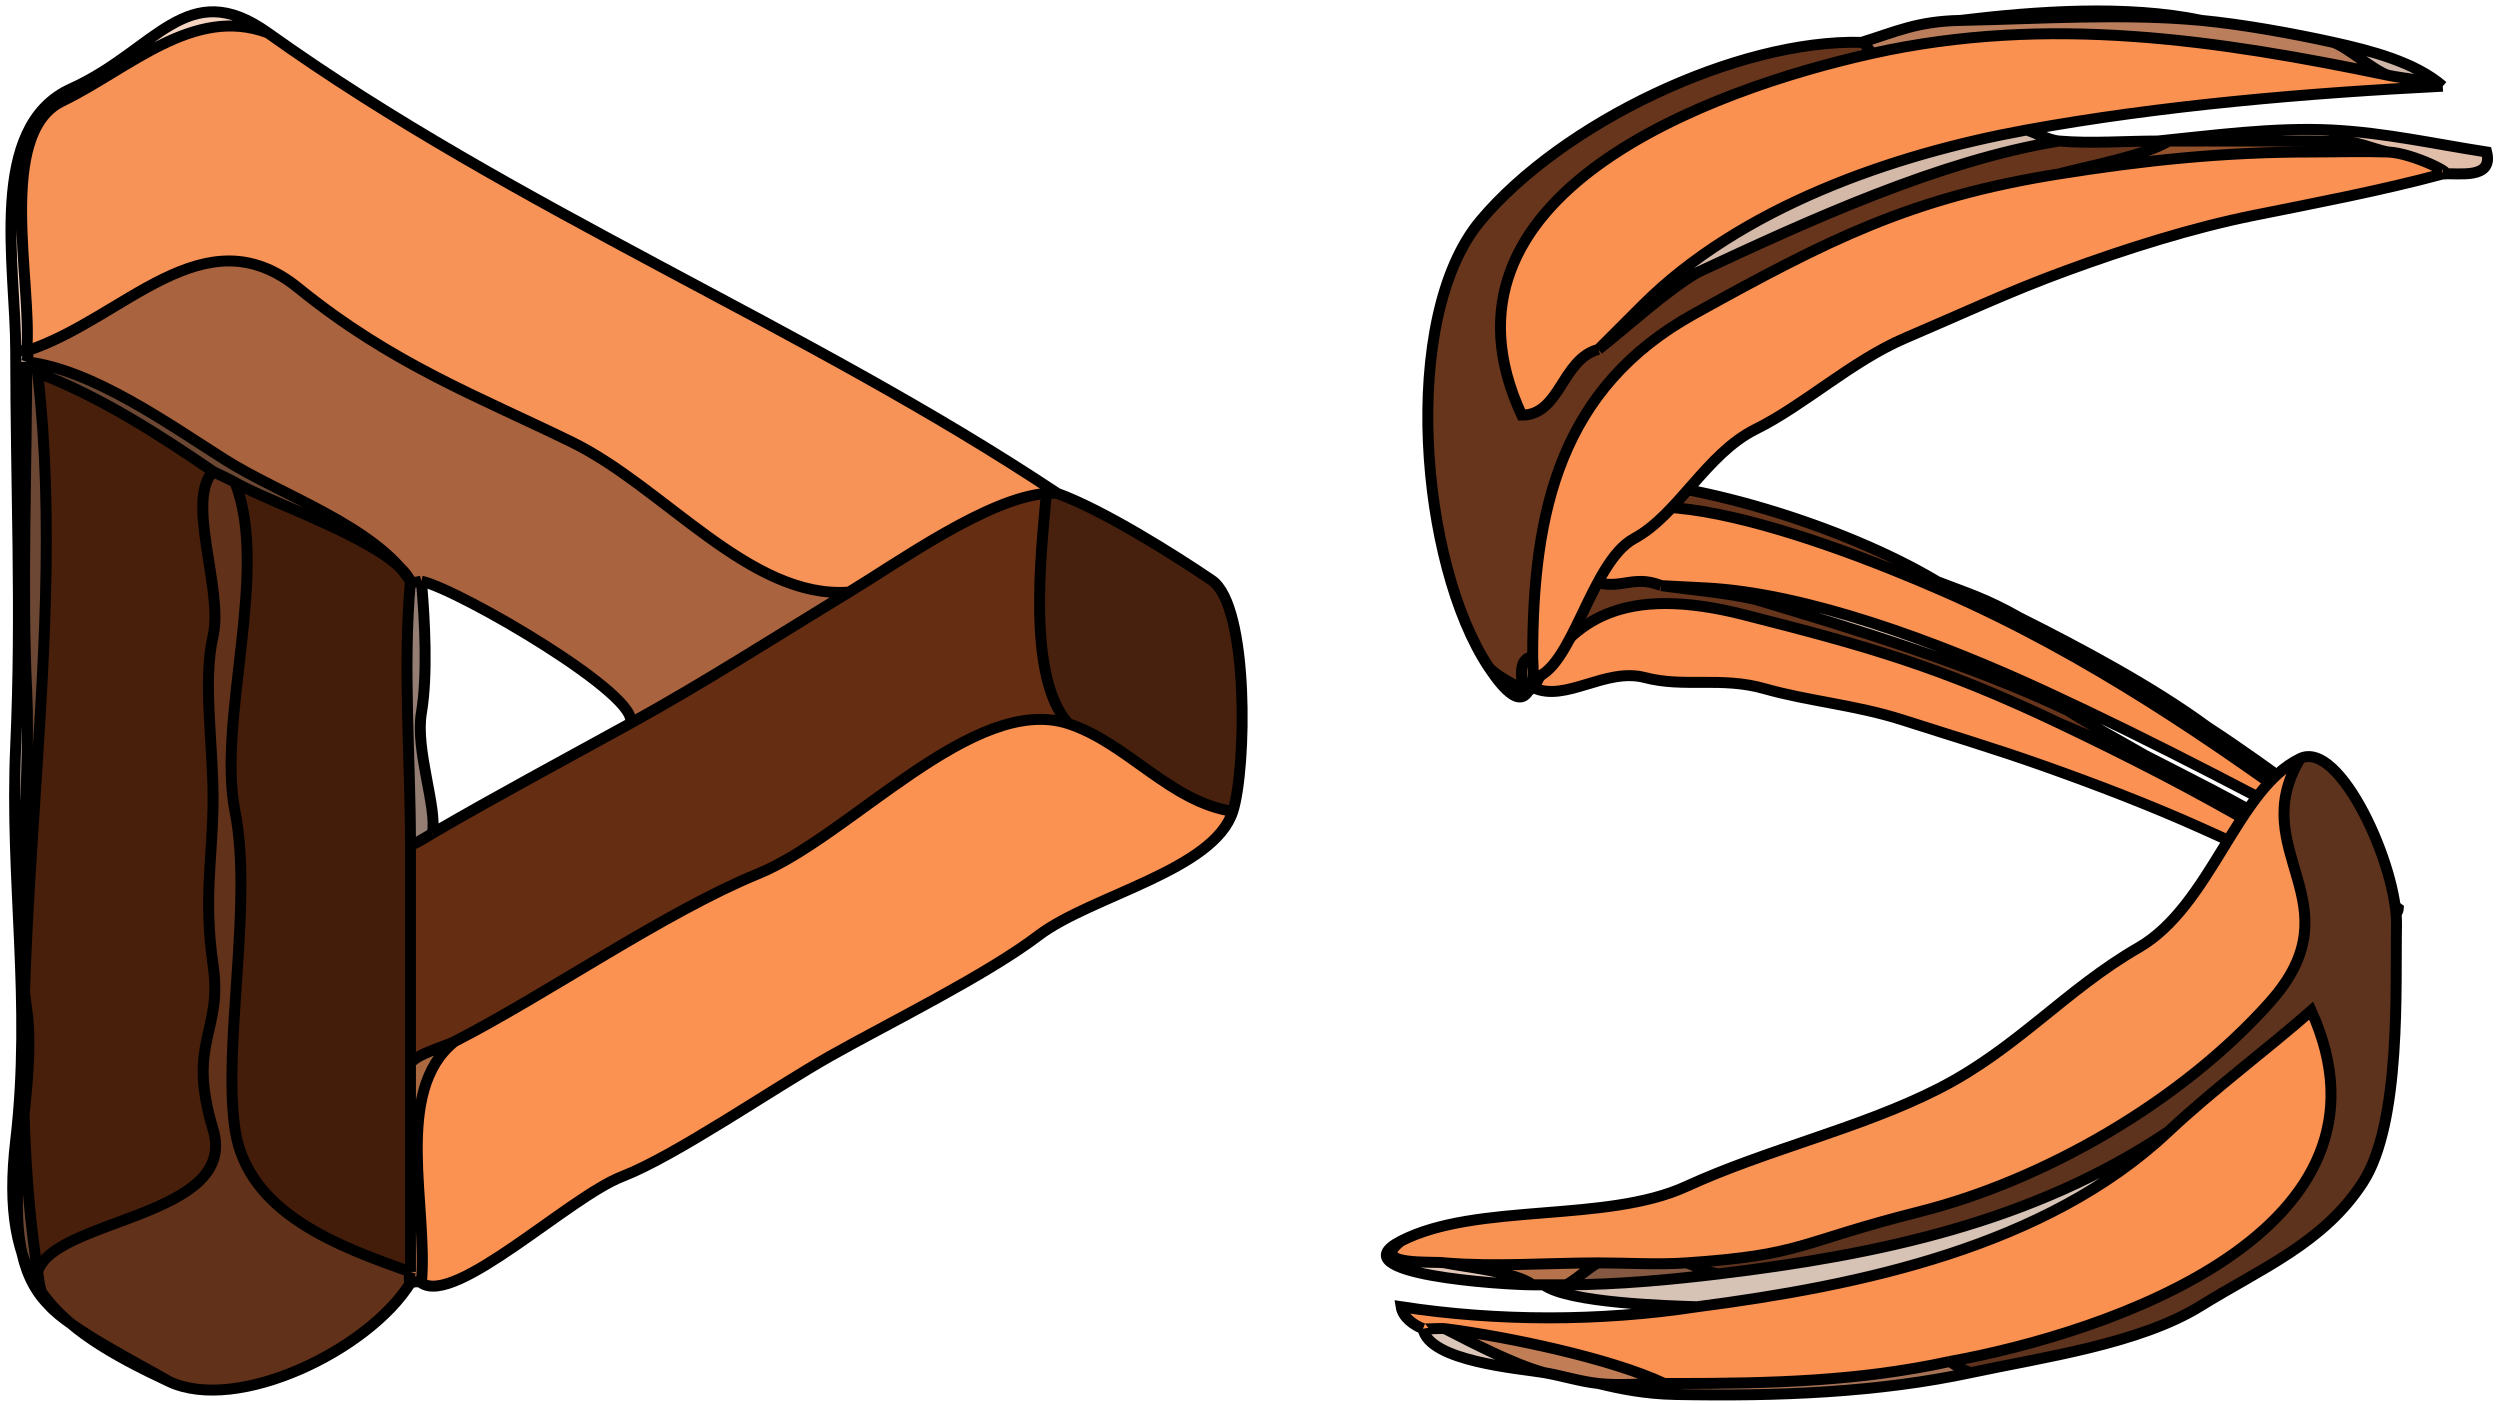 <svg width="228" height="128" viewBox="0 0 228 128" fill="none" xmlns="http://www.w3.org/2000/svg">
<path d="M1.433 32C1.433 31.96 2.433 32 2.433 32C2.983 25.9 -0.427 12.18 5.663 9.23C11.753 6.28 17.653 0.45 24.433 3C17.043 -2.28 14.223 4.6 6.513 8.08C-1.197 11.55 1.433 24.17 1.433 32Z" fill="#F6D4C2"/>
<path d="M2.433 32C11.323 29.1 18.593 19.28 27.183 26.25C35.773 33.23 43.663 36.17 52.133 40.31C60.593 44.44 68.423 54.67 77.433 54C81.963 51.26 90.133 45.39 95.433 45C95.933 44.96 96.433 45 96.433 45C73.583 29.8 46.953 19.09 24.433 3C17.653 0.45 11.753 6.28 5.663 9.23C-0.427 12.18 2.983 25.9 2.433 32Z" fill="#F89357"/>
<path d="M2.433 32C2.683 32.25 2.433 33 2.433 33C8.433 33.69 15.453 38.72 20.513 41.92C25.573 45.13 34.143 47.96 37.433 53C37.583 53.23 38.433 53 38.433 53C41.923 53.77 58.853 63.66 57.433 66C64.273 62.23 70.953 57.93 77.433 54C68.423 54.67 60.593 44.44 52.133 40.31C43.663 36.17 35.773 33.23 27.183 26.25C18.593 19.28 11.323 29.1 2.433 32Z" fill="#AA633F"/>
<path d="M15.432 126C12.952 124.54 6.322 121.19 4.432 119C-1.338 113.23 3.662 100.5 2.432 92C1.202 83.5 2.872 72.18 2.432 63C1.992 53.82 2.433 42.39 2.433 33C2.433 33 2.683 32.25 2.433 32C2.433 32 1.433 31.96 1.433 32C1.433 44.28 1.992 55.63 1.432 68C0.872 80.37 2.922 91.29 1.432 104C-0.058 116.71 4.562 120.92 15.432 126Z" fill="#B6A499"/>
<path d="M4.432 119C3.642 118.08 3.613 117.15 3.433 116C-0.667 89.29 6.503 60.86 3.433 34C9.043 36.1 14.593 39.69 19.433 43C20.103 43.35 20.823 43.64 21.433 44C24.763 45.93 35.863 49.57 37.433 53C34.143 47.96 25.573 45.13 20.513 41.92C15.453 38.72 8.433 33.69 2.433 33C2.433 42.39 1.992 53.82 2.432 63C2.872 72.18 1.202 83.5 2.432 92C3.662 100.5 -1.338 113.23 4.432 119Z" fill="#6C4733"/>
<path d="M3.433 116C4.843 111.1 21.842 111.05 19.432 103C17.012 94.95 20.332 94.2 19.432 88C18.532 81.8 19.412 78.14 19.432 73C19.452 67.86 18.472 62.18 19.432 58C20.392 53.82 16.903 45.66 19.433 43C14.593 39.69 9.043 36.1 3.433 34C6.503 60.86 -0.667 89.29 3.433 116Z" fill="#471F0A"/>
<path d="M3.433 116C3.613 117.15 3.642 118.08 4.432 119C6.322 121.19 12.952 124.54 15.432 126C21.642 128.91 33.593 123.15 37.433 117C37.183 116.75 37.433 116 37.433 116C30.973 113.69 22.583 110.71 21.433 103C20.293 95.28 23.093 82.36 21.433 74C19.773 65.64 24.623 51.99 21.433 44C20.823 43.64 20.103 43.35 19.433 43C16.903 45.66 20.392 53.82 19.432 58C18.472 62.18 19.452 67.86 19.432 73C19.412 78.14 18.532 81.8 19.432 88C20.332 94.2 17.012 94.95 19.432 103C21.842 111.05 4.843 111.1 3.433 116Z" fill="#613119"/>
<path d="M37.433 116C37.433 109.67 37.433 103.33 37.433 97C37.433 90.33 37.433 83.67 37.433 77C37.433 69.11 36.723 60.85 37.433 53C35.863 49.57 24.763 45.93 21.433 44C24.623 51.99 19.773 65.64 21.433 74C23.093 82.36 20.293 95.28 21.433 103C22.583 110.71 30.973 113.69 37.433 116Z" fill="#431D0A"/>
<path d="M77.433 54C70.953 57.93 64.273 62.23 57.433 66C51.393 69.33 45.383 72.54 39.433 76C39.663 75.87 37.173 77.42 37.433 77C37.433 83.67 37.433 90.33 37.433 97C37.913 96.15 40.553 95.45 41.433 95C49.883 90.67 60.693 83.14 69.133 79.69C77.563 76.25 88.803 63.19 97.433 66C93.633 61.77 94.933 50.56 95.433 45C90.133 45.39 81.963 51.26 77.433 54Z" fill="#652D12"/>
<path d="M97.433 66C102.823 67.76 106.693 73.13 112.433 74C113.683 70.09 113.943 55.26 110.513 52.92C107.073 50.58 100.533 46.48 96.433 45C96.433 45 95.933 44.96 95.433 45C94.933 50.56 93.633 61.77 97.433 66Z" fill="#47210E"/>
<path d="M37.433 77C37.173 77.42 39.663 75.87 39.433 76C39.893 73.67 37.853 68.41 38.433 65C39.013 61.59 38.743 56.49 38.433 53C38.433 53 37.583 53.23 37.433 53C36.723 60.85 37.433 69.11 37.433 77Z" fill="#947D72"/>
<path d="M41.433 95C35.793 99.54 39.063 110.04 38.433 117C41.503 119.13 51.893 109.18 56.733 107.3C61.583 105.43 70.523 99.25 75.743 96.3C80.953 93.36 89.963 88.93 94.733 85.3C99.513 81.68 110.703 79.39 112.433 74C106.693 73.13 102.823 67.76 97.433 66C88.803 63.19 77.563 76.25 69.133 79.69C60.693 83.14 49.883 90.67 41.433 95Z" fill="#FC9251"/>
<path d="M37.433 97C37.433 103.33 37.433 109.67 37.433 116C37.433 116 37.183 116.75 37.433 117C37.433 117 38.093 116.77 38.433 117C39.063 110.04 35.793 99.54 41.433 95C40.553 95.45 37.913 96.15 37.433 97Z" fill="#AB6941"/>
<path d="M1.433 32C1.433 31.96 2.433 32 2.433 32M1.433 32C1.433 24.17 -1.197 11.55 6.513 8.08C14.223 4.6 17.043 -2.28 24.433 3M1.433 32C1.433 44.28 1.992 55.63 1.432 68C0.872 80.37 2.922 91.29 1.432 104C-0.058 116.71 4.562 120.92 15.432 126M2.433 32C2.983 25.9 -0.427 12.18 5.663 9.23C11.753 6.28 17.653 0.45 24.433 3M2.433 32C11.323 29.1 18.593 19.28 27.183 26.25C35.773 33.23 43.663 36.17 52.133 40.31C60.593 44.44 68.423 54.67 77.433 54M2.433 32C2.683 32.25 2.433 33 2.433 33M24.433 3C46.953 19.09 73.583 29.8 96.433 45M77.433 54C81.963 51.26 90.133 45.39 95.433 45M77.433 54C70.953 57.93 64.273 62.23 57.433 66M95.433 45C95.933 44.96 96.433 45 96.433 45M95.433 45C94.933 50.56 93.633 61.77 97.433 66M96.433 45C100.533 46.48 107.073 50.58 110.513 52.92C113.943 55.26 113.683 70.09 112.433 74M2.433 33C8.433 33.69 15.453 38.72 20.513 41.92C25.573 45.13 34.143 47.96 37.433 53M2.433 33C2.433 42.39 1.992 53.82 2.432 63C2.872 72.18 1.202 83.5 2.432 92C3.662 100.5 -1.338 113.23 4.432 119M37.433 53C37.583 53.23 38.433 53 38.433 53M37.433 53C35.863 49.57 24.763 45.93 21.433 44M37.433 53C36.723 60.85 37.433 69.11 37.433 77M38.433 53C41.923 53.77 58.853 63.66 57.433 66M38.433 53C38.743 56.49 39.013 61.59 38.433 65C37.853 68.41 39.893 73.67 39.433 76M57.433 66C51.393 69.33 45.383 72.54 39.433 76M15.432 126C12.952 124.54 6.322 121.19 4.432 119M15.432 126C21.642 128.91 33.593 123.15 37.433 117M4.432 119C3.642 118.08 3.613 117.15 3.433 116M3.433 116C-0.667 89.29 6.503 60.86 3.433 34C9.043 36.1 14.593 39.69 19.433 43M3.433 116C4.843 111.1 21.842 111.05 19.432 103C17.012 94.95 20.332 94.2 19.432 88C18.532 81.8 19.412 78.14 19.432 73C19.452 67.86 18.472 62.18 19.432 58C20.392 53.82 16.903 45.66 19.433 43M19.433 43C20.103 43.35 20.823 43.64 21.433 44M21.433 44C24.623 51.99 19.773 65.64 21.433 74C23.093 82.36 20.293 95.28 21.433 103C22.583 110.71 30.973 113.69 37.433 116M37.433 117C37.183 116.75 37.433 116 37.433 116M37.433 117C37.433 117 38.093 116.77 38.433 117M37.433 116C37.433 109.67 37.433 103.33 37.433 97M37.433 97C37.433 90.33 37.433 83.67 37.433 77M37.433 97C37.913 96.15 40.553 95.45 41.433 95M37.433 77C37.173 77.42 39.663 75.87 39.433 76M41.433 95C49.883 90.67 60.693 83.14 69.133 79.69C77.563 76.25 88.803 63.19 97.433 66M41.433 95C35.793 99.54 39.063 110.04 38.433 117M97.433 66C102.823 67.76 106.693 73.13 112.433 74M112.433 74C110.703 79.39 99.513 81.68 94.733 85.3C89.963 88.93 80.953 93.36 75.743 96.3C70.523 99.25 61.583 105.43 56.733 107.3C51.893 109.18 41.503 119.13 38.433 117" stroke="black"/>
<path d="M184.171 56.327C189.79 59.52 195.889 62.784 201.289 66.284C196.331 62.633 189.686 59.09 184.171 56.327Z" fill="#C4B2A9"/>
<path d="M176.702 53.055C176.964 53.213 177.085 53.792 177.247 53.908C190.565 59.746 202.01 67.658 213.351 75.981C212.377 75.168 211.095 73.291 210.16 72.516C207.457 70.504 204.071 68.09 201.289 66.284C195.889 62.784 189.79 59.52 184.171 56.327C181.078 54.571 179.345 54.078 176.702 53.055Z" fill="#BB7E5C"/>
<path d="M177.247 53.908C165.041 48.556 142.078 40.358 144.656 52.647C147.403 54.244 148.682 52.243 151.502 53.411C152.776 53.477 154.313 53.555 155.546 53.619C164.616 54.085 176.496 58.421 186.509 63.049C196.578 67.705 207.247 73.299 217.009 78.645C215.88 77.667 214.621 76.913 213.351 75.981C202.01 67.658 190.565 59.746 177.247 53.908Z" fill="#FB9150"/>
<path d="M136.962 60.504C137.323 61.138 138.279 62.053 138.83 62.663C139.149 62.313 139.101 61.357 140.308 61.914C143.409 56.581 147.994 53.247 159.067 56.069C170.136 58.882 176.923 60.766 187.911 66.009C190.03 66.877 194.406 68.897 196.391 69.333C196.002 69.107 195.613 68.881 195.613 68.881C193.31 67.541 190.847 66.243 188.61 64.807C179.799 60.62 169.148 57.375 160.136 54.68C157.496 54.061 154.195 53.793 151.502 53.411C148.682 52.243 147.403 54.244 144.656 52.647C142.078 40.358 165.041 48.556 177.247 53.908C177.085 53.792 176.964 53.213 176.702 53.055C167.93 47.797 153.772 43.653 145.875 43.838C137.976 44.026 134.287 53.95 136.962 60.504Z" fill="#66351C"/>
<path d="M213.351 75.981C214.621 76.913 215.88 77.667 217.009 78.645C215.547 76.61 212.615 74.347 210.16 72.516C211.095 73.291 212.377 75.168 213.351 75.981Z" fill="#CEB6A9"/>
<path d="M155.546 53.619C157.097 53.872 158.529 54.201 160.136 54.68C169.148 57.375 179.799 60.62 188.61 64.807C187.814 64.296 186.876 63.295 186.509 63.049C176.496 58.421 164.616 54.085 155.546 53.619Z" fill="#D4B9A9"/>
<path d="M195.613 68.881C195.613 68.881 196.002 69.107 196.391 69.333C199.76 71.293 203.137 73.257 206.506 75.217C206.895 75.444 207.667 75.908 208.063 76.122C208.321 76.09 208.296 75.722 208.296 75.722C204.146 73.152 199.385 70.828 195.613 68.881Z" fill="#998378"/>
<path d="M208.063 76.122C209.699 77.015 210.712 78.066 211.72 78.786C213.452 79.836 216.207 82.565 215.145 81.85C216.312 82.476 218.624 84.158 218.723 82.859C215.221 80.431 211.993 78.012 208.296 75.722C208.296 75.722 208.321 76.09 208.063 76.122Z" fill="#E0BEAA"/>
<path d="M187.911 66.009C194.155 68.987 199.986 71.961 206.273 75.618C206.221 75.582 206.506 75.217 206.506 75.217C203.137 73.257 199.76 71.293 196.391 69.333C194.406 68.897 190.03 66.877 187.911 66.009Z" fill="#94522C"/>
<path d="M206.273 75.618C208.086 76.672 209.926 77.699 211.72 78.786C210.712 78.066 209.699 77.015 208.063 76.122C207.667 75.908 206.895 75.444 206.506 75.217C206.506 75.217 206.221 75.582 206.273 75.618Z" fill="#BD7F5A"/>
<path d="M187.911 66.009C176.923 60.766 170.136 58.882 159.067 56.069C147.994 53.247 143.409 56.581 140.308 61.914C140.191 62.114 140.031 62.568 139.841 62.715C142.777 64.096 146.405 60.849 150.01 61.793C153.616 62.738 156.939 61.679 160.927 62.808C164.92 63.946 169.221 64.286 173.505 65.657C177.795 67.037 181.916 68.26 186.472 69.88C191.022 71.492 196.187 73.462 200.865 75.571C205.542 77.681 210.427 79.916 215.145 81.85C216.207 82.565 213.452 79.836 211.72 78.786C209.926 77.699 208.086 76.672 206.273 75.618C199.986 71.961 194.155 68.987 187.911 66.009Z" fill="#FB9253"/>
<path d="M155.546 53.619C154.313 53.555 152.776 53.477 151.502 53.411C154.195 53.793 157.496 54.061 160.136 54.68C158.529 54.201 157.097 53.872 155.546 53.619Z" fill="#9F7C68"/>
<path d="M136.962 60.504C137.482 61.777 138.465 63.792 139.841 62.715C140.031 62.568 140.191 62.114 140.308 61.914C139.101 61.357 139.149 62.313 138.83 62.663C138.279 62.053 137.323 61.138 136.962 60.504Z" fill="#9A6F58"/>
<path d="M184.171 56.327C189.79 59.52 195.889 62.784 201.289 66.284M184.171 56.327C189.686 59.09 196.331 62.633 201.289 66.284M184.171 56.327C181.078 54.571 179.345 54.078 176.702 53.055M201.289 66.284C204.071 68.09 207.457 70.504 210.16 72.516M155.546 53.619C154.313 53.555 152.776 53.477 151.502 53.411M155.546 53.619C157.097 53.872 158.529 54.201 160.136 54.68M155.546 53.619C164.616 54.085 176.496 58.421 186.509 63.049M151.502 53.411C154.195 53.793 157.496 54.061 160.136 54.68M151.502 53.411C148.682 52.243 147.403 54.244 144.656 52.647C142.078 40.358 165.041 48.556 177.247 53.908M160.136 54.68C169.148 57.375 179.799 60.62 188.61 64.807M136.962 60.504C137.482 61.777 138.465 63.792 139.841 62.715M136.962 60.504C137.323 61.138 138.279 62.053 138.83 62.663C139.149 62.313 139.101 61.357 140.308 61.914M136.962 60.504C134.287 53.95 137.976 44.026 145.875 43.838C153.772 43.653 167.93 47.797 176.702 53.055M139.841 62.715C140.031 62.568 140.191 62.114 140.308 61.914M139.841 62.715C142.777 64.096 146.405 60.849 150.01 61.793C153.616 62.738 156.939 61.679 160.927 62.808C164.92 63.946 169.221 64.286 173.505 65.657C177.795 67.037 181.916 68.26 186.472 69.88C191.022 71.492 196.187 73.462 200.865 75.571C205.542 77.681 210.427 79.916 215.145 81.85M140.308 61.914C143.409 56.581 147.994 53.247 159.067 56.069C170.136 58.882 176.923 60.766 187.911 66.009M176.702 53.055C176.964 53.213 177.085 53.792 177.247 53.908M177.247 53.908C190.565 59.746 202.01 67.658 213.351 75.981M213.351 75.981C212.377 75.168 211.095 73.291 210.16 72.516M213.351 75.981C214.621 76.913 215.88 77.667 217.009 78.645M210.16 72.516C212.615 74.347 215.547 76.61 217.009 78.645M186.509 63.049C196.578 67.705 207.247 73.299 217.009 78.645M186.509 63.049C186.876 63.295 187.814 64.296 188.61 64.807M187.911 66.009C190.03 66.877 194.406 68.897 196.391 69.333M187.911 66.009C194.155 68.987 199.986 71.961 206.273 75.618M196.391 69.333C196.002 69.107 195.613 68.881 195.613 68.881M196.391 69.333C199.76 71.293 203.137 73.257 206.506 75.217M195.613 68.881C193.31 67.541 190.847 66.243 188.61 64.807M195.613 68.881C199.385 70.828 204.146 73.152 208.296 75.722M206.506 75.217C206.895 75.444 207.667 75.908 208.063 76.122M206.506 75.217C206.506 75.217 206.221 75.582 206.273 75.618M208.063 76.122C208.321 76.09 208.296 75.722 208.296 75.722M208.063 76.122C209.699 77.015 210.712 78.066 211.72 78.786M208.296 75.722C211.993 78.012 215.221 80.431 218.723 82.859C218.624 84.158 216.312 82.476 215.145 81.85M211.72 78.786C213.452 79.836 216.207 82.565 215.145 81.85M211.72 78.786C209.926 77.699 208.086 76.672 206.273 75.618" stroke="black"/>
<path d="M178.782 1.862C185.962 1.722 193.642 1.192 200.782 1.862C193.982 0.432 185.622 1.032 178.782 1.862Z" fill="#C4B2A9"/>
<path d="M169.782 3.862C170.122 3.872 170.562 4.822 170.782 4.862C186.832 1.302 202.242 3.642 217.782 6.862C216.392 6.402 214.112 4.292 212.782 3.862C209.062 3.042 204.462 2.212 200.782 1.862C193.642 1.192 185.962 1.722 178.782 1.862C174.832 1.942 172.892 2.902 169.782 3.862Z" fill="#BB7E5C"/>
<path d="M170.782 4.862C156.072 8.122 129.442 17.742 138.782 37.862C142.312 37.862 142.422 32.742 145.782 31.862C147.042 30.602 148.562 29.082 149.782 27.862C158.752 18.892 172.582 14.092 184.782 11.862C197.052 9.622 210.422 8.482 222.782 7.862C221.152 7.262 219.522 7.222 217.782 6.862C202.242 3.642 186.832 1.302 170.782 4.862Z" fill="#FB9150"/>
<path d="M135.782 60.862C136.482 61.652 137.912 62.322 138.782 62.862C138.892 61.862 138.312 60.132 139.782 59.862C139.782 46.552 142.322 35.362 154.532 28.612C166.732 21.852 174.302 18.002 187.782 15.862C190.302 15.182 195.632 14.202 197.782 12.862C197.282 12.862 196.782 12.862 196.782 12.862C193.822 12.862 190.732 13.112 187.782 12.862C176.982 14.612 164.942 20.112 154.782 24.862C151.902 26.572 148.582 29.652 145.782 31.862C142.422 32.742 142.312 37.862 138.782 37.862C129.442 17.742 156.072 8.122 170.782 4.862C170.562 4.822 170.122 3.872 169.782 3.862C158.422 3.572 142.512 11.202 135.032 20.112C127.552 29.032 129.552 51.542 135.782 60.862Z" fill="#66351C"/>
<path d="M217.782 6.862C219.522 7.222 221.152 7.262 222.782 7.862C220.242 5.652 216.162 4.612 212.782 3.862C214.112 4.292 216.392 6.402 217.782 6.862Z" fill="#CEB6A9"/>
<path d="M149.782 27.862C151.412 26.652 152.972 25.712 154.782 24.862C164.942 20.112 176.982 14.612 187.782 12.862C186.732 12.772 185.272 11.922 184.782 11.862C172.582 14.092 158.752 18.892 149.782 27.862Z" fill="#D4B9A9"/>
<path d="M196.782 12.862C196.782 12.862 197.282 12.862 197.782 12.862C202.112 12.862 206.452 12.862 210.782 12.862C211.282 12.862 212.282 12.892 212.782 12.862C213.012 12.522 212.782 11.862 212.782 11.862C207.362 11.572 201.492 12.402 196.782 12.862Z" fill="#998378"/>
<path d="M212.782 12.862C214.852 12.752 216.412 13.612 217.782 13.862C220.032 13.942 224.202 16.042 222.782 15.862C224.252 15.762 227.412 16.392 226.782 13.862C222.062 13.132 217.612 12.122 212.782 11.862C212.782 11.862 213.012 12.522 212.782 12.862Z" fill="#E0BEAA"/>
<path d="M187.782 15.862C195.442 14.642 202.702 13.862 210.782 13.862C210.712 13.852 210.782 12.862 210.782 12.862C206.452 12.862 202.112 12.862 197.782 12.862C195.632 14.202 190.302 15.182 187.782 15.862Z" fill="#94522C"/>
<path d="M210.782 13.862C213.112 13.862 215.452 13.782 217.782 13.862C216.412 13.612 214.852 12.752 212.782 12.862C212.282 12.892 211.282 12.862 210.782 12.862C210.782 12.862 210.712 13.852 210.782 13.862Z" fill="#BD7F5A"/>
<path d="M187.782 15.862C174.302 18.002 166.732 21.852 154.532 28.612C142.322 35.362 139.782 46.552 139.782 59.862C139.782 60.362 139.882 61.382 139.782 61.862C143.372 61.252 145.042 51.262 149.032 49.112C153.022 46.962 155.622 41.382 160.082 39.162C164.552 36.952 168.872 32.922 173.752 30.832C178.642 28.752 183.282 26.562 188.562 24.642C193.832 22.712 199.892 20.782 205.562 19.642C211.232 18.502 217.172 17.372 222.782 15.862C224.202 16.042 220.032 13.942 217.782 13.862C215.452 13.782 213.112 13.862 210.782 13.862C202.702 13.862 195.442 14.642 187.782 15.862Z" fill="#FB9253"/>
<path d="M149.782 27.862C148.562 29.082 147.042 30.602 145.782 31.862C148.582 29.652 151.902 26.572 154.782 24.862C152.972 25.712 151.412 26.652 149.782 27.862Z" fill="#9F7C68"/>
<path d="M135.782 60.862C136.992 62.672 139.062 65.362 139.782 61.862C139.882 61.382 139.782 60.362 139.782 59.862C138.312 60.132 138.892 61.862 138.782 62.862C137.912 62.322 136.482 61.652 135.782 60.862Z" fill="#9A6F58"/>
<path d="M209.782 69.176C204.662 77.666 215.102 82.335 207.012 91.406C198.922 100.476 186.422 107.636 175.102 110.496C163.782 113.356 164.572 114.446 153.782 115.176C154.512 115.336 155.532 116.066 156.782 116.176C171.262 114.426 185.422 111.486 197.782 103.176C201.752 99.436 206.992 95.516 210.782 92.176C219.872 112.226 192.462 121.516 177.782 124.176C177.912 124.186 179.142 125.096 179.782 125.176C186.282 123.786 195.142 122.556 200.702 119.096C206.272 115.646 211.902 113.356 215.472 107.866C219.052 102.386 218.442 89.716 218.562 84.396C218.672 79.076 213.412 67.436 209.782 69.176Z" fill="#5D331D"/>
<path d="M127.782 113.176C124.692 115.536 130.932 114.996 131.782 115.176C136.372 115.556 141.172 115.176 145.782 115.176C148.432 115.176 151.142 115.356 153.782 115.176C164.572 114.446 163.782 113.356 175.102 110.496C186.422 107.636 198.922 100.476 207.012 91.406C215.102 82.335 204.662 77.666 209.782 69.176C204.022 71.936 201.642 82.606 195.032 86.425C188.412 90.236 183.972 95.615 176.862 99.255C169.742 102.896 161.162 104.816 153.802 108.196C146.452 111.576 134.702 109.636 127.782 113.176Z" fill="#F99354"/>
<path d="M197.782 103.176C186.602 113.716 169.612 117.246 154.782 119.176C145.952 120.526 136.602 120.526 127.782 119.176C127.932 120.136 128.922 120.846 129.782 121.176C129.792 121.256 131.292 121.116 131.782 121.176C137.462 121.896 146.932 123.886 151.782 126.176C152.282 126.176 152.782 126.176 152.782 126.176C161.612 126.176 169.552 125.966 177.782 124.176C192.462 121.516 219.872 112.226 210.782 92.176C206.992 95.516 201.752 99.436 197.782 103.176Z" fill="#FA9151"/>
<path d="M156.782 116.176C152.672 116.676 147.552 117.176 142.782 117.176C142.282 117.176 141.282 117.176 140.782 117.176C143.012 118.826 152.092 119.096 154.782 119.176C169.612 117.246 186.602 113.716 197.782 103.176C185.422 111.486 171.262 114.426 156.782 116.176Z" fill="#D7C2B6"/>
<path d="M139.782 117.176C138.162 115.976 133.592 115.556 131.782 115.176C130.932 114.996 124.692 115.536 127.782 113.176C121.872 116.206 137.132 117.176 139.782 117.176Z" fill="#E2C7B8"/>
<path d="M139.782 117.176C139.782 117.176 140.282 117.176 140.782 117.176C141.282 117.176 142.282 117.176 142.782 117.176C143.402 117.016 145.202 115.326 145.782 115.176C141.172 115.176 136.372 115.556 131.782 115.176C133.592 115.556 138.162 115.976 139.782 117.176Z" fill="#B6724B"/>
<path d="M142.782 117.176C147.552 117.176 152.672 116.676 156.782 116.176C155.532 116.066 154.512 115.336 153.782 115.176C151.142 115.356 148.432 115.176 145.782 115.176C145.202 115.326 143.402 117.016 142.782 117.176Z" fill="#845841"/>
<path d="M140.782 125.176C137.892 124.356 134.482 122.556 131.782 121.176C131.292 121.116 129.792 121.256 129.782 121.176C130.292 124.166 138.612 124.806 140.782 125.176Z" fill="#DCC6B9"/>
<path d="M140.782 125.176C142.522 125.476 144.112 125.996 145.782 126.176C147.732 126.386 149.822 126.176 151.782 126.176C146.932 123.886 137.462 121.896 131.782 121.176C134.482 122.556 137.892 124.356 140.782 125.176Z" fill="#C17E56"/>
<path d="M152.782 126.176C153.032 126.426 152.782 127.176 152.782 127.176C162.172 127.366 171.352 126.986 179.782 125.176C179.142 125.096 177.912 124.186 177.782 124.176C169.552 125.966 161.612 126.176 152.782 126.176Z" fill="#A67255"/>
<path d="M152.782 127.176C152.782 127.176 153.032 126.426 152.782 126.176C152.782 126.176 152.282 126.176 151.782 126.176C149.822 126.176 147.732 126.386 145.782 126.176C147.832 126.676 150.092 127.126 152.782 127.176Z" fill="#C6AC9D"/>
<path d="M178.782 1.862C185.962 1.722 193.642 1.192 200.782 1.862M178.782 1.862C185.622 1.032 193.982 0.432 200.782 1.862M178.782 1.862C174.832 1.942 172.892 2.902 169.782 3.862M200.782 1.862C204.462 2.212 209.062 3.042 212.782 3.862M149.782 27.862C148.562 29.082 147.042 30.602 145.782 31.862M149.782 27.862C151.412 26.652 152.972 25.712 154.782 24.862M149.782 27.862C158.752 18.892 172.582 14.092 184.782 11.862M145.782 31.862C148.582 29.652 151.902 26.572 154.782 24.862M145.782 31.862C142.422 32.742 142.312 37.862 138.782 37.862C129.442 17.742 156.072 8.122 170.782 4.862M154.782 24.862C164.942 20.112 176.982 14.612 187.782 12.862M135.782 60.862C136.992 62.672 139.062 65.362 139.782 61.862M135.782 60.862C136.482 61.652 137.912 62.322 138.782 62.862C138.892 61.862 138.312 60.132 139.782 59.862M135.782 60.862C129.552 51.542 127.552 29.032 135.032 20.112C142.512 11.202 158.422 3.572 169.782 3.862M139.782 61.862C139.882 61.382 139.782 60.362 139.782 59.862M139.782 61.862C143.372 61.252 145.042 51.262 149.032 49.112C153.022 46.962 155.622 41.382 160.082 39.162C164.552 36.952 168.872 32.922 173.752 30.832C178.642 28.752 183.282 26.562 188.562 24.642C193.832 22.712 199.892 20.782 205.562 19.642C211.232 18.502 217.172 17.372 222.782 15.862M139.782 59.862C139.782 46.552 142.322 35.362 154.532 28.612C166.732 21.852 174.302 18.002 187.782 15.862M169.782 3.862C170.122 3.872 170.562 4.822 170.782 4.862M170.782 4.862C186.832 1.302 202.242 3.642 217.782 6.862M217.782 6.862C216.392 6.402 214.112 4.292 212.782 3.862M217.782 6.862C219.522 7.222 221.152 7.262 222.782 7.862M212.782 3.862C216.162 4.612 220.242 5.652 222.782 7.862M184.782 11.862C197.052 9.622 210.422 8.482 222.782 7.862M184.782 11.862C185.272 11.922 186.732 12.772 187.782 12.862M187.782 15.862C190.302 15.182 195.632 14.202 197.782 12.862M187.782 15.862C195.442 14.642 202.702 13.862 210.782 13.862M197.782 12.862C197.282 12.862 196.782 12.862 196.782 12.862M197.782 12.862C202.112 12.862 206.452 12.862 210.782 12.862M196.782 12.862C193.822 12.862 190.732 13.112 187.782 12.862M196.782 12.862C201.492 12.402 207.362 11.572 212.782 11.862M210.782 12.862C211.282 12.862 212.282 12.892 212.782 12.862M210.782 12.862C210.782 12.862 210.712 13.852 210.782 13.862M212.782 12.862C213.012 12.522 212.782 11.862 212.782 11.862M212.782 12.862C214.852 12.752 216.412 13.612 217.782 13.862M212.782 11.862C217.612 12.122 222.062 13.132 226.782 13.862C227.412 16.392 224.252 15.762 222.782 15.862M217.782 13.862C220.032 13.942 224.202 16.042 222.782 15.862M217.782 13.862C215.452 13.782 213.112 13.862 210.782 13.862M209.782 69.176C204.662 77.666 215.102 82.335 207.012 91.406C198.922 100.476 186.422 107.636 175.102 110.496C163.782 113.356 164.572 114.446 153.782 115.176M209.782 69.176C213.412 67.436 218.672 79.076 218.562 84.396C218.442 89.716 219.052 102.386 215.472 107.866C211.902 113.356 206.272 115.646 200.702 119.096C195.142 122.556 186.282 123.786 179.782 125.176M209.782 69.176C204.022 71.936 201.642 82.606 195.032 86.425C188.412 90.236 183.972 95.615 176.862 99.255C169.742 102.896 161.162 104.816 153.802 108.196C146.452 111.576 134.702 109.636 127.782 113.176M153.782 115.176C154.512 115.336 155.532 116.066 156.782 116.176M153.782 115.176C151.142 115.356 148.432 115.176 145.782 115.176M156.782 116.176C171.262 114.426 185.422 111.486 197.782 103.176M156.782 116.176C152.672 116.676 147.552 117.176 142.782 117.176M197.782 103.176C201.752 99.436 206.992 95.516 210.782 92.176C219.872 112.226 192.462 121.516 177.782 124.176M197.782 103.176C186.602 113.716 169.612 117.246 154.782 119.176M177.782 124.176C177.912 124.186 179.142 125.096 179.782 125.176M177.782 124.176C169.552 125.966 161.612 126.176 152.782 126.176M179.782 125.176C171.352 126.986 162.172 127.366 152.782 127.176M127.782 113.176C124.692 115.536 130.932 114.996 131.782 115.176M127.782 113.176C121.872 116.206 137.132 117.176 139.782 117.176M131.782 115.176C136.372 115.556 141.172 115.176 145.782 115.176M131.782 115.176C133.592 115.556 138.162 115.976 139.782 117.176M145.782 115.176C145.202 115.326 143.402 117.016 142.782 117.176M154.782 119.176C145.952 120.526 136.602 120.526 127.782 119.176C127.932 120.136 128.922 120.846 129.782 121.176M154.782 119.176C152.092 119.096 143.012 118.826 140.782 117.176M129.782 121.176C129.792 121.256 131.292 121.116 131.782 121.176M129.782 121.176C130.292 124.166 138.612 124.806 140.782 125.176M131.782 121.176C137.462 121.896 146.932 123.886 151.782 126.176M131.782 121.176C134.482 122.556 137.892 124.356 140.782 125.176M151.782 126.176C152.282 126.176 152.782 126.176 152.782 126.176M151.782 126.176C149.822 126.176 147.732 126.386 145.782 126.176M152.782 126.176C153.032 126.426 152.782 127.176 152.782 127.176M142.782 117.176C142.282 117.176 141.282 117.176 140.782 117.176M140.782 117.176C140.282 117.176 139.782 117.176 139.782 117.176M140.782 125.176C142.522 125.476 144.112 125.996 145.782 126.176M145.782 126.176C147.832 126.676 150.092 127.126 152.782 127.176" stroke="black"/>
</svg>
